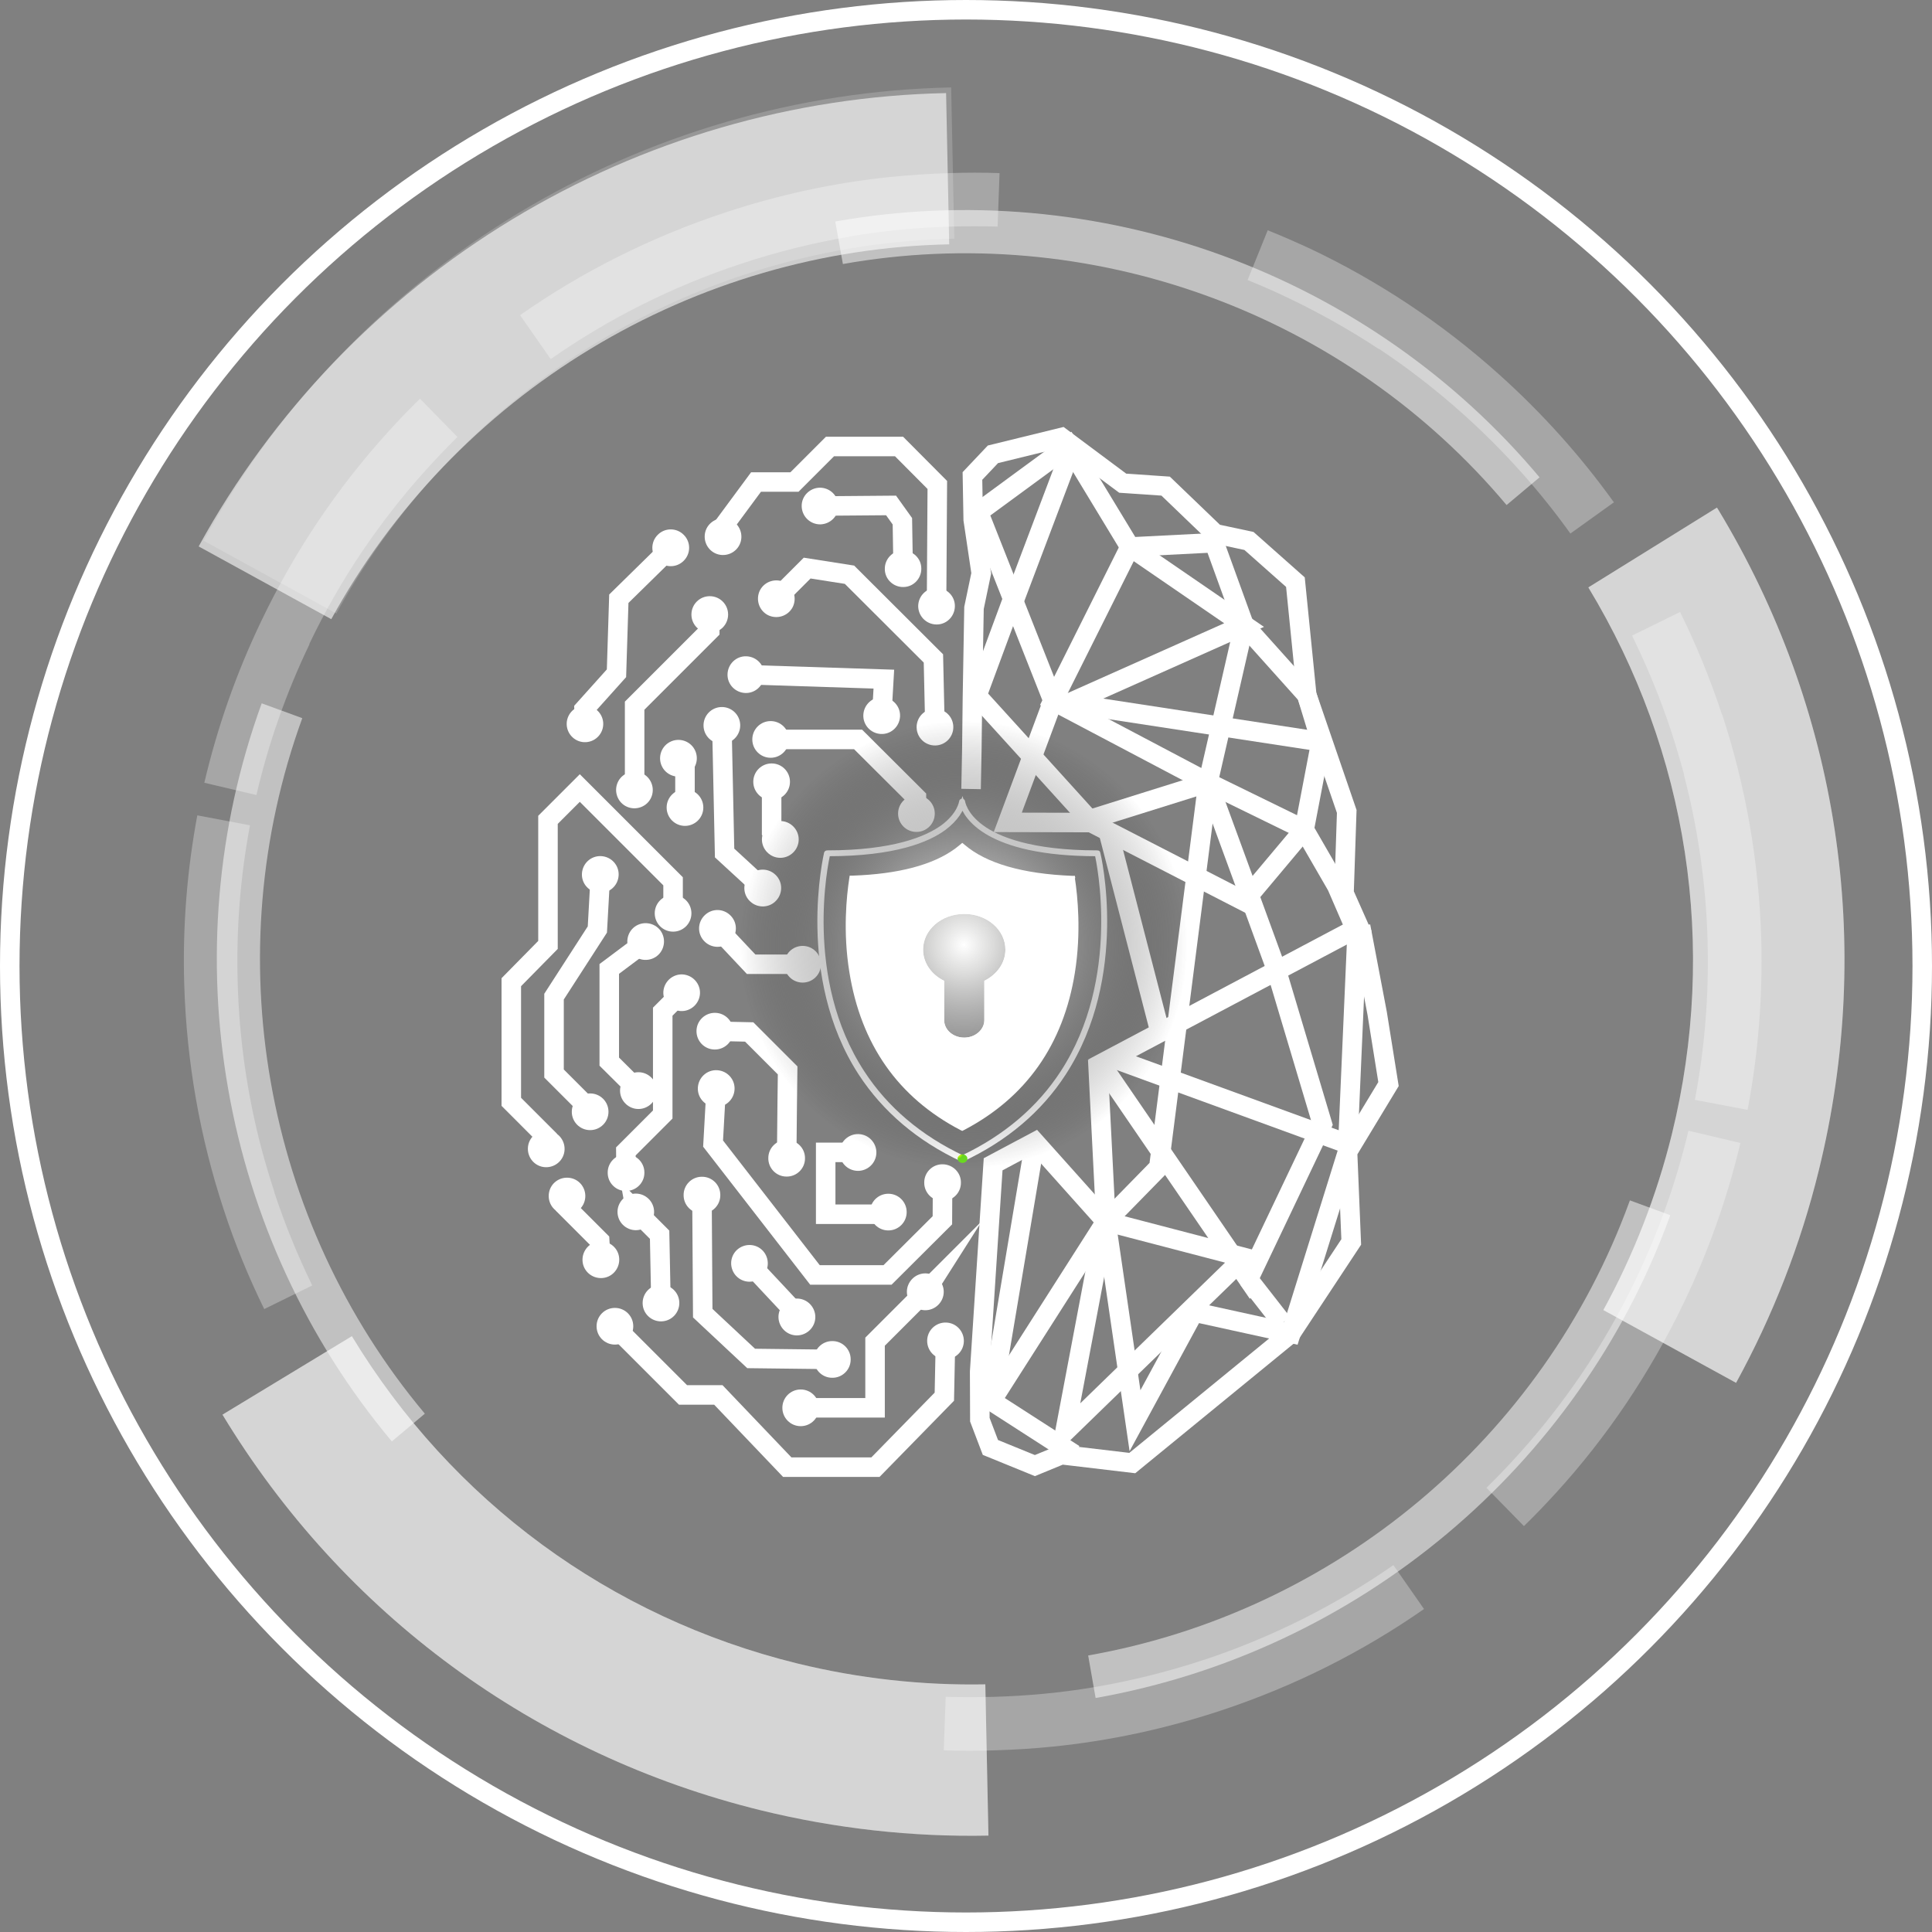                           <svg xmlns="http://www.w3.org/2000/svg" xmlns:xlink="http://www.w3.org/1999/xlink" viewBox="0 0 99 99">
                            <rect x="0" y="0" width="99" height="99" fill="#808080" stroke="none"/>
                            <defs>
                              <style>
                                .uuid-978361ed-4dc1-4202-bdad-844480d7ff33, .uuid-e7c1d827-46ff-4e2c-a59c-3477b432c309, .uuid-4e2d94d9-396c-45f4-bb06-b842a0e2d2ba {
                                  fill: none;
                                }
                          
                                .uuid-851566a3-7856-4d51-820f-aa5aa212efbb {
                                  fill: url(#uuid-a7d17de0-9bd8-4fa5-952a-a22073b0a66e);
                                }
                          
                                .uuid-87b58d92-b7f9-42cb-9488-667f0bcff633 {
                                  clip-path: url(#uuid-308ec7ba-a2c6-4887-82cc-21b694b60864);
                                }
                          
                                .uuid-ab982530-6535-4b76-b7df-655a3a1fbfb9 {
                                  fill: url(#uuid-f0b46fa2-9b24-40b0-829d-0af0cccbc3ed);
                                  mix-blend-mode: screen;
                                  opacity: .6;
                                }
                          
                                .uuid-02425809-570c-470e-9309-9c3ea96c232a, .uuid-1a0bb94e-f561-4d38-8d68-b7817f2c4e3e {
                                  fill: #fff;
                                }
                          
                                .uuid-e7c1d827-46ff-4e2c-a59c-3477b432c309, .uuid-4e2d94d9-396c-45f4-bb06-b842a0e2d2ba {
                                  stroke: #fff;
                                  stroke-miterlimit: 10;
                                }
                          
                                .uuid-fadf0437-104f-4320-83e2-3ddfc28c7ec4 {
                                  opacity: .23;
                                }
                          
                                .uuid-c11e6842-2c2a-40e4-b59c-ab78f67d0278 {
                                  opacity: .65;
                                }
                          
                                .uuid-f0ee77f2-6c65-4659-8358-584a1638dab3 {
                                  opacity: .79;
                                }
                          
                                .uuid-42451b6b-067e-49a3-9169-5dbcd0509f15 {
                                  isolation: isolate;
                                }
                          
                                .uuid-2ac4bff9-5caf-43f1-a75b-976e3111f4cd {
                                  fill: url(#uuid-afae1db4-f2d7-4d63-96ad-57172d6da95b);
                                }
                          
                                .uuid-1a0bb94e-f561-4d38-8d68-b7817f2c4e3e {
                                  opacity: .3;
                                }
                          
                                .uuid-4e2d94d9-396c-45f4-bb06-b842a0e2d2ba {
                                  stroke-width: .25px;
                                }
                          
                                .uuid-431301ce-61da-48d4-bea8-aa2d84e70ce0 {
                                  fill: url(#uuid-71fc7a12-3359-4068-891b-3e8c3c05d3ea);
                                }
                              </style>
                              <linearGradient id="uuid-a7d17de0-9bd8-4fa5-952a-a22073b0a66e" x1="10.44" y1="49.28" x2="94.51" y2="49.28" gradientTransform="matrix(1, 0, 0, 1, 0, 0)" gradientUnits="userSpaceOnUse">
                                <stop offset="0" stop-color="#fff"/>
                                <stop offset=".25" stop-color="#fff"/>
                                <stop offset=".75" stop-color="#fff"/>
                                <stop offset="1" stop-color="#fff"/>
                              </linearGradient>
                              <clipPath id="uuid-308ec7ba-a2c6-4887-82cc-21b694b60864">
                                <path class="uuid-978361ed-4dc1-4202-bdad-844480d7ff33" d="M39.01,92.77c-11.61-2.85-21.42-10.06-27.61-20.28l6.63-4.02c5.12,8.45,13.23,14.41,22.83,16.77,3.15,.77,6.39,1.13,9.63,1.07l.16,7.75c-3.91,.08-7.83-.36-11.64-1.29Zm49.95-21.91l-6.8-3.73c1.55-2.83,2.73-5.86,3.51-9.01,2.36-9.61,.84-19.56-4.28-28.02l6.59-4.09,.07,.11c6.17,10.2,8.01,22.23,5.15,33.85-.93,3.8-2.36,7.46-4.24,10.89ZM16.98,31.73l-6.8-3.73c3.77-6.88,9.33-12.67,16.07-16.76,6.72-4.07,14.41-6.31,22.23-6.47l.16,7.75c-6.46,.13-12.81,1.98-18.37,5.35-5.58,3.38-10.18,8.17-13.29,13.85Z"/>
                              </clipPath>
                              <linearGradient id="uuid-f0b46fa2-9b24-40b0-829d-0af0cccbc3ed" x1="9.67" y1="116.39" x2="97.92" y2="116.39" gradientTransform="translate(25.67 -75.52) rotate(13.81)" xlink:href="#uuid-a7d17de0-9bd8-4fa5-952a-a22073b0a66e"/>
                              <radialGradient id="uuid-71fc7a12-3359-4068-891b-3e8c3c05d3ea" cx="48.25" cy="58.66" fx="48.25" fy="58.66" r=".21" gradientTransform="translate(-8.82 -1.85) scale(1.2 1.04)" gradientUnits="userSpaceOnUse">
                                <stop offset="0" stop-color="#e7ffbb"/>
                                <stop offset=".14" stop-color="#e1ffa5"/>
                                <stop offset=".16" stop-color="#e1ffa2"/>
                                <stop offset=".24" stop-color="#daff87"/>
                                <stop offset=".41" stop-color="#cbff42"/>
                                <stop offset=".57" stop-color="#bcff00"/>
                                <stop offset=".98" stop-color="#70e21e"/>
                                <stop offset="1" stop-color="#6ce020"/>
                              </radialGradient>
                              <radialGradient id="uuid-afae1db4-f2d7-4d63-96ad-57172d6da95b" cx="49.39" cy="48.41" fx="49.39" fy="48.41" r="11.47" gradientTransform="matrix(1, 0, 0, 1, 0, 0)" gradientUnits="userSpaceOnUse">
                                <stop offset="0" stop-color="#e4ebb8" stop-opacity="0"/>
                                <stop offset="0" stop-color="#e6ecbd" stop-opacity=".08"/>
                                <stop offset="0" stop-color="#ecf0cd" stop-opacity=".3"/>
                                <stop offset="0" stop-color="#f5f7e5" stop-opacity=".64"/>
                                <stop offset="0" stop-color="#fff"/>
                                <stop offset=".13" stop-color="#e7e7e6" stop-opacity=".89"/>
                                <stop offset=".41" stop-color="#a9a9a9" stop-opacity=".62"/>
                                <stop offset=".82" stop-color="#484847" stop-opacity=".19"/>
                                <stop offset="1" stop-color="#1d1d1b" stop-opacity="0"/>
                              </radialGradient>
                            </defs>
                            <g class="uuid-42451b6b-067e-49a3-9169-5dbcd0509f15">
                              <g id="uuid-5b182206-30f6-4971-ad29-19cf4d541018" data-name="Layer 1"/>
                              <g id="uuid-e2b6fc4f-02c8-45da-a95a-48a1c1a530ab" data-name="Layer 2">
                                <g id="uuid-918a6d20-06bc-4d14-a14a-ddd3a1728271" data-name="White icon">
                                  <line class="uuid-e7c1d827-46ff-4e2c-a59c-3477b432c309" x1="59.51" y1="53.14" x2="56.78" y2="42.58"/>
                                  <g id="uuid-d79437a1-4054-44f6-b8bf-fa6ed979fa1a" data-name="Outer ring 2">
                                    <g class="uuid-fadf0437-104f-4320-83e2-3ddfc28c7ec4">
                                      <g class="uuid-f0ee77f2-6c65-4659-8358-584a1638dab3">
                                        <path class="uuid-851566a3-7856-4d51-820f-aa5aa212efbb" d="M39.01,92.77c-11.61-2.85-21.42-10.06-27.61-20.28l6.63-4.02c5.12,8.45,13.23,14.41,22.83,16.77,3.15,.77,6.39,1.13,9.63,1.07l.16,7.75c-3.91,.08-7.83-.36-11.64-1.29Zm49.95-21.91l-6.8-3.73c1.55-2.83,2.73-5.86,3.51-9.01,2.36-9.61,.84-19.56-4.28-28.02l6.59-4.09,.07,.11c6.17,10.2,8.01,22.23,5.15,33.85-.93,3.8-2.36,7.46-4.24,10.89ZM17.24,31.44l-6.8-3.73c3.77-6.88,9.33-12.67,16.07-16.76,6.72-4.07,14.41-6.31,22.23-6.47l.16,7.75c-6.46,.13-12.81,1.98-18.37,5.35-5.58,3.38-10.18,8.17-13.29,13.85Z"/>
                                      </g>
                                    </g>
                                    <path class="uuid-1a0bb94e-f561-4d38-8d68-b7817f2c4e3e" d="M14.06,61.11c.55,1.65,1.2,3.24,1.94,4.76l-2.46,1.21c-.8-1.63-1.5-3.33-2.08-5.11h0c-1.2-3.64-1.9-7.51-2.02-11.54-.09-2.96,.15-5.86,.67-8.65l2.7,.51c-.49,2.61-.71,5.3-.63,8.06,.08,2.9,.49,5.71,1.19,8.4h0c.21,.79,.44,1.57,.7,2.36Zm72.23-21.4c.71,2.72,1.13,5.56,1.21,8.48,.08,2.8-.15,5.53-.65,8.17l2.7,.51c.54-2.83,.78-5.76,.7-8.76-.12-4.01-.81-7.86-2-11.49h-.01l-.02-.06c-.6-1.81-1.31-3.54-2.13-5.2l-2.46,1.21c.76,1.55,1.43,3.17,1.99,4.85,.25,.76,.47,1.52,.68,2.28h0ZM43.53,12.12h0c1.7-.29,3.44-.46,5.22-.51,.8-.02,1.59-.02,2.37,0l.1-2.74c-.84-.03-1.69-.03-2.55,0-1.03,.03-2.05,.1-3.06,.2h0c-2.83,.29-5.67,.9-8.48,1.83-3.83,1.27-7.34,3.05-10.48,5.25l1.57,2.25c2.93-2.05,6.2-3.71,9.77-4.89,1.84-.61,3.69-1.07,5.54-1.38Zm18.14,72.94c-1.87,.62-3.76,1.08-5.64,1.4h0c-1.67,.28-3.38,.44-5.11,.49-.83,.02-1.65,.02-2.46,0l-.1,2.74c.87,.03,1.75,.03,2.64,0,.99-.03,1.98-.09,2.95-.19h0c2.87-.29,5.74-.9,8.59-1.84,3.81-1.26,7.3-3.03,10.43-5.21l-1.57-2.25c-2.92,2.03-6.17,3.68-9.72,4.86Zm9-67.18h0c1.5,1,2.95,2.12,4.33,3.36,2.08,1.87,3.91,3.92,5.47,6.1l2.23-1.6c-1.68-2.34-3.64-4.54-5.87-6.54-2.98-2.68-6.26-4.83-9.7-6.46h0c-.72-.33-1.44-.65-2.17-.94l-1.03,2.55c.73,.3,1.45,.61,2.17,.96,1.6,.77,3.12,1.63,4.56,2.58Zm18.52,40.69l-2.67-.63c-.61,2.58-1.51,5.13-2.7,7.62-.82,1.71-1.75,3.33-2.78,4.85h0c-.95,1.4-2,2.75-3.17,4.05-.55,.61-1.12,1.21-1.7,1.78l1.92,1.96c.57-.55,1.12-1.13,1.66-1.72h0c2.58-2.83,4.79-6.09,6.53-9.72,1.28-2.67,2.24-5.41,2.9-8.18ZM15.85,33c.8-1.68,1.71-3.26,2.72-4.76h0c.97-1.43,2.04-2.81,3.23-4.13,.53-.59,1.08-1.16,1.64-1.72l-1.92-1.96c-.56,.55-1.11,1.12-1.64,1.71h0c-2.56,2.82-4.76,6.06-6.49,9.68-1.3,2.71-2.26,5.48-2.92,8.29l2.67,.63c.61-2.62,1.51-5.21,2.72-7.73Z"/>
                                    <g class="uuid-c11e6842-2c2a-40e4-b59c-ab78f67d0278">
                                      <g class="uuid-f0ee77f2-6c65-4659-8358-584a1638dab3">
                                        <path class="uuid-02425809-570c-470e-9309-9c3ea96c232a" d="M20.07,73.85c-8.78-10.49-11.33-24.97-6.66-37.81l2.08,.76c-4.4,12.1-2,25.75,6.28,35.64l-1.69,1.42Zm36.07,13.15l-.38-2.17c12.69-2.24,23.32-11.15,27.73-23.24l.03-.08,2.07,.76-.03,.08c-4.68,12.83-15.96,22.28-29.42,24.66ZM43.19,13.52l-.39-2.17c6.63-1.18,13.5-.57,19.86,1.75,6.32,2.31,11.93,6.23,16.23,11.36l-1.69,1.42c-4.05-4.83-9.34-8.53-15.3-10.7-6-2.19-12.47-2.76-18.71-1.65Z"/>
                                      </g>
                                    </g>
                                  </g>
                                  <g id="uuid-90788609-050e-4fb9-8d42-c7426e7248b2" data-name="Outer ring with circuit">
                                    <g class="uuid-87b58d92-b7f9-42cb-9488-667f0bcff633">
                                      <path class="uuid-ab982530-6535-4b76-b7df-655a3a1fbfb9" d="M39.01,92.77c-11.61-2.85-21.42-10.06-27.61-20.28l6.63-4.02c5.12,8.45,13.23,14.41,22.83,16.77,3.15,.77,6.39,1.13,9.63,1.07l.16,7.75c-3.91,.08-7.83-.36-11.64-1.29Zm49.95-21.91l-6.8-3.73c1.55-2.83,2.73-5.86,3.51-9.01,2.36-9.61,.84-19.56-4.28-28.02l6.59-4.09,.07,.11c6.17,10.2,8.01,22.23,5.15,33.85-.93,3.8-2.36,7.46-4.24,10.89ZM16.98,31.73l-6.8-3.73c3.77-6.88,9.33-12.67,16.07-16.76,6.72-4.07,14.41-6.31,22.23-6.47l.16,7.75c-6.46,.13-12.81,1.98-18.37,5.35-5.58,3.38-10.18,8.17-13.29,13.85Z"/>
                                    </g>
                                  </g>
                                  <polyline class="uuid-e7c1d827-46ff-4e2c-a59c-3477b432c309" points="56.25 54.28 63.97 65.56 67.76 57.6 65.35 49.53 63.67 44.93 61.9 40.1 53.96 35.91 57.9 28.03"/>
                                  <polyline class="uuid-e7c1d827-46ff-4e2c-a59c-3477b432c309" points="50.8 71.79 56.67 62.59 58.16 72.8 61.18 67.23 66.15 68.32 69.05 59.02 69.54 47.8 68.5 45.4 66.83 42.51 67.69 38.01 66.96 35.61 63.75 32.03 62.22 27.81 57.9 28.03 54.76 22.85 50.14 26.24 53.96 35.91 51.64 42.14 55.91 42.15"/>
                                  <line class="uuid-e7c1d827-46ff-4e2c-a59c-3477b432c309" x1="53.96" y1="35.91" x2="67.69" y2="38.01"/>
                                  <line class="uuid-e7c1d827-46ff-4e2c-a59c-3477b432c309" x1="51.86" y1="31.05" x2="54.96" y2="22.85"/>
                                  <polyline class="uuid-e7c1d827-46ff-4e2c-a59c-3477b432c309" points="53.03 58.52 50.8 71.79 55.04 74.52"/>
                                  <polyline class="uuid-e7c1d827-46ff-4e2c-a59c-3477b432c309" points="66.83 42.51 61.9 40.1 55.64 42.06"/>
                                  <polyline class="uuid-e7c1d827-46ff-4e2c-a59c-3477b432c309" points="51.92 30.62 50.06 35.65 53.21 39.12 56.11 42.32"/>
                                  <polyline class="uuid-e7c1d827-46ff-4e2c-a59c-3477b432c309" points="69.72 47.46 56.98 54.21 69.37 58.73"/>
                                  <polyline class="uuid-e7c1d827-46ff-4e2c-a59c-3477b432c309" points="56.67 62.28 54.57 73.37 63.76 64.44 56.67 62.59 56.25 54.28"/>
                                  <polyline class="uuid-e7c1d827-46ff-4e2c-a59c-3477b432c309" points="58.05 28.12 63.75 32.03 54.67 36.08"/>
                                  <polyline class="uuid-e7c1d827-46ff-4e2c-a59c-3477b432c309" points="69.83 47.93 68.87 45.77 69.01 41.58 66.96 35.61 66.38 29.83 64 27.72 62.27 27.35 59.73 24.91 57.53 24.76 54.39 22.42 50.88 23.28 49.83 24.39 49.87 26.63 50.28 29.38 49.91 31.15 49.83 35.75 49.8 38.36 49.76 40.43"/>
                                  <polyline class="uuid-e7c1d827-46ff-4e2c-a59c-3477b432c309" points="66.83 42.51 63.75 46.18 55.91 42.15"/>
                                  <polyline class="uuid-e7c1d827-46ff-4e2c-a59c-3477b432c309" points="63.75 32.03 61.9 40.1 59.38 59.82 56.67 62.59 53.03 58.52 50.89 59.66 50.2 70.29 50.21 72.75 50.75 74.17 53.03 75.1 54.39 74.54 58.02 74.97 66.15 68.32 69.24 63.64 69.05 59.02 71.15 55.55 70.57 51.93 69.72 47.46"/>
                                  <line class="uuid-e7c1d827-46ff-4e2c-a59c-3477b432c309" x1="63.97" y1="65.56" x2="65.71" y2="67.79"/>
                                  <g>
                                    <polyline class="uuid-e7c1d827-46ff-4e2c-a59c-3477b432c309" points="48.45 68.66 48.39 71.57 44.86 75.18 40.34 75.18 36.81 71.48 35 71.48 31.51 67.99 31.51 67.92"/>
                                    <path class="uuid-02425809-570c-470e-9309-9c3ea96c232a" d="M47.51,68.69c.01-.52,.44-.93,.96-.92,.52,.01,.93,.44,.92,.96-.01,.52-.44,.93-.96,.92-.52-.01-.93-.44-.92-.96Z"/>
                                    <path class="uuid-02425809-570c-470e-9309-9c3ea96c232a" d="M32.45,67.96c0-.52-.42-.94-.94-.94-.52,0-.94,.42-.94,.94,0,.52,.42,.94,.94,.94,.52,0,.94-.42,.94-.94Z"/>
                                  </g>
                                  <g>
                                    <polyline class="uuid-e7c1d827-46ff-4e2c-a59c-3477b432c309" points="30.79 64.6 30.73 63.58 29 61.85 29.05 61.24"/>
                                    <path class="uuid-02425809-570c-470e-9309-9c3ea96c232a" d="M31.73,64.49c.03,.52-.36,.97-.88,1s-.97-.36-1-.88c-.03-.52,.36-.97,.88-1,.52-.03,.97,.36,1,.88Z"/>
                                    <path class="uuid-02425809-570c-470e-9309-9c3ea96c232a" d="M29.99,61.36c.04-.52-.34-.97-.86-1.01-.52-.04-.97,.34-1.01,.86-.04,.52,.34,.97,.86,1.01,.52,.04,.97-.34,1.01-.86Z"/>
                                  </g>
                                  <g>
                                    <polyline class="uuid-e7c1d827-46ff-4e2c-a59c-3477b432c309" points="27.99 58.92 28.02 58.28 26.2 56.46 26.2 50.33 28.08 48.42 28.08 42.01 29.71 40.38 34.49 45.16 34.49 46.85"/>
                                    <path class="uuid-02425809-570c-470e-9309-9c3ea96c232a" d="M28.93,58.91c-.02,.52-.46,.92-.98,.9s-.92-.46-.9-.98c.02-.52,.46-.92,.98-.9,.52,.02,.92,.46,.9,.98Z"/>
                                    <path class="uuid-02425809-570c-470e-9309-9c3ea96c232a" d="M33.55,46.8c0,.52,.42,.94,.94,.94s.94-.42,.94-.94-.42-.94-.94-.94-.94,.42-.94,.94Z"/>
                                  </g>
                                  <g>
                                    <polyline class="uuid-e7c1d827-46ff-4e2c-a59c-3477b432c309" points="29.97 37.14 29.93 36.35 31.59 34.5 31.71 30.68 34.4 28.04"/>
                                    <path class="uuid-02425809-570c-470e-9309-9c3ea96c232a" d="M30.91,37.04c.03,.52-.37,.96-.88,.99-.52,.03-.96-.37-.99-.88-.03-.52,.37-.96,.88-.99,.52-.03,.96,.37,.99,.88Z"/>
                                    <path class="uuid-02425809-570c-470e-9309-9c3ea96c232a" d="M35.03,28.74c.37-.36,.38-.96,.01-1.33-.36-.37-.96-.38-1.33-.01-.37,.36-.38,.96-.01,1.33,.36,.37,.96,.38,1.33,.01Z"/>
                                  </g>
                                  <g>
                                    <polyline class="uuid-e7c1d827-46ff-4e2c-a59c-3477b432c309" points="37.05 27.55 37.07 26.96 38.74 24.7 40.71 24.7 42.53 22.88 46.07 22.88 48.03 24.85 47.99 31.1"/>
                                    <path class="uuid-02425809-570c-470e-9309-9c3ea96c232a" d="M37.99,27.54c-.02,.52-.46,.92-.98,.9-.52-.02-.92-.46-.9-.98,.02-.52,.46-.92,.98-.9,.52,.02,.92,.46,.9,.98Z"/>
                                    <path class="uuid-02425809-570c-470e-9309-9c3ea96c232a" d="M47.05,31.05c0,.52,.41,.94,.93,.95s.94-.41,.95-.93-.41-.94-.93-.95c-.52,0-.94,.41-.95,.93Z"/>
                                  </g>
                                  <g>
                                    <polyline class="uuid-e7c1d827-46ff-4e2c-a59c-3477b432c309" points="39.75 30.72 41.36 29.11 43.53 29.45 47.83 33.74 47.91 37.3"/>
                                    <path class="uuid-02425809-570c-470e-9309-9c3ea96c232a" d="M40.62,31.11c-.24,.46-.8,.64-1.27,.41-.46-.24-.64-.8-.41-1.27,.24-.46,.8-.64,1.27-.41,.46,.24,.64,.8,.41,1.27Z"/>
                                    <path class="uuid-02425809-570c-470e-9309-9c3ea96c232a" d="M46.97,37.28c.01,.52,.44,.93,.96,.92,.52-.01,.93-.44,.92-.96-.01-.52-.44-.93-.96-.92s-.93,.44-.92,.96Z"/>
                                  </g>
                                  <g>
                                    <polyline class="uuid-e7c1d827-46ff-4e2c-a59c-3477b432c309" points="48.3 60.55 48.29 62.53 45.48 65.33 41.76 65.33 36.54 58.6 36.7 55.73"/>
                                    <path class="uuid-02425809-570c-470e-9309-9c3ea96c232a" d="M47.36,60.59c0-.52,.43-.94,.95-.93s.94,.43,.93,.95c0,.52-.43,.94-.95,.93-.52,0-.94-.43-.93-.95Z"/>
                                    <path class="uuid-02425809-570c-470e-9309-9c3ea96c232a" d="M37.64,55.83c.03-.52-.37-.96-.89-.99s-.96,.37-.99,.89c-.03,.52,.37,.96,.89,.99s.96-.37,.99-.89Z"/>
                                  </g>
                                  <g>
                                    <polyline class="uuid-e7c1d827-46ff-4e2c-a59c-3477b432c309" points="38.18 34.57 45.29 34.8 45.18 36.72"/>
                                    <path class="uuid-02425809-570c-470e-9309-9c3ea96c232a" d="M38.19,35.51c-.52-.02-.93-.45-.91-.97,.02-.52,.45-.93,.97-.91,.52,.02,.93,.45,.91,.97-.02,.52-.45,.93-.97,.91Z"/>
                                    <path class="uuid-02425809-570c-470e-9309-9c3ea96c232a" d="M44.24,36.62c-.03,.52,.37,.96,.89,.99,.52,.03,.96-.37,.99-.89,.03-.52-.37-.96-.89-.99-.52-.03-.96,.37-.99,.89Z"/>
                                  </g>
                                  <g>
                                    <polyline class="uuid-e7c1d827-46ff-4e2c-a59c-3477b432c309" points="36.99 37.13 37.13 43.71 39.12 45.54"/>
                                    <path class="uuid-02425809-570c-470e-9309-9c3ea96c232a" d="M36.05,37.19c-.01-.52,.4-.95,.92-.96s.95,.4,.96,.92c.01,.52-.4,.95-.92,.96-.52,.01-.95-.4-.96-.92Z"/>
                                    <path class="uuid-02425809-570c-470e-9309-9c3ea96c232a" d="M38.45,46.2c.38,.35,.98,.33,1.33-.06,.35-.38,.33-.98-.06-1.33-.38-.35-.98-.33-1.33,.06-.35,.38-.33,.98,.06,1.33Z"/>
                                  </g>
                                  <g>
                                    <polyline class="uuid-e7c1d827-46ff-4e2c-a59c-3477b432c309" points="32.52 40.54 32.52 36.16 36.37 32.31 36.37 31.45"/>
                                    <path class="uuid-02425809-570c-470e-9309-9c3ea96c232a" d="M33.35,40.06c.23,.46,.05,1.03-.42,1.26-.46,.23-1.03,.05-1.26-.42-.23-.46-.05-1.03,.42-1.26,.46-.23,1.03-.05,1.26,.42Z"/>
                                    <path class="uuid-02425809-570c-470e-9309-9c3ea96c232a" d="M37.31,31.49c0-.52-.42-.94-.94-.94s-.94,.42-.94,.94,.42,.94,.94,.94,.94-.42,.94-.94Z"/>
                                  </g>
                                  <g>
                                    <polyline class="uuid-e7c1d827-46ff-4e2c-a59c-3477b432c309" points="34.97 50.83 33.96 51.84 33.96 57.11 32.07 59 32.08 60.14"/>
                                    <path class="uuid-02425809-570c-470e-9309-9c3ea96c232a" d="M34.02,50.64c.13-.5,.64-.81,1.14-.68,.5,.13,.81,.64,.68,1.14-.13,.5-.64,.81-1.14,.68s-.81-.64-.68-1.14Z"/>
                                    <path class="uuid-02425809-570c-470e-9309-9c3ea96c232a" d="M31.14,60.1c0,.52,.43,.94,.95,.93s.94-.43,.93-.95c0-.52-.43-.94-.95-.93-.52,0-.94,.43-.93,.95Z"/>
                                  </g>
                                  <g>
                                    <polyline class="uuid-e7c1d827-46ff-4e2c-a59c-3477b432c309" points="30.24 57.01 30.24 56.86 28.39 55.01 28.39 51.07 30.61 47.63 30.77 44.76"/>
                                    <path class="uuid-02425809-570c-470e-9309-9c3ea96c232a" d="M31.18,56.97c0,.52-.42,.94-.94,.94s-.94-.42-.94-.94c0-.52,.42-.94,.94-.94s.94,.42,.94,.94Z"/>
                                    <path class="uuid-02425809-570c-470e-9309-9c3ea96c232a" d="M31.7,44.86c.03-.52-.37-.96-.89-.99-.52-.03-.96,.37-.99,.89-.03,.52,.37,.96,.89,.99,.52,.03,.96-.37,.99-.89Z"/>
                                  </g>
                                  <g>
                                    <polyline class="uuid-e7c1d827-46ff-4e2c-a59c-3477b432c309" points="35.1 41.43 35.1 39.24 34.74 38.82"/>
                                    <circle class="uuid-02425809-570c-470e-9309-9c3ea96c232a" cx="35.1" cy="41.38" r=".94"/>
                                    <path class="uuid-02425809-570c-470e-9309-9c3ea96c232a" d="M35.48,38.24c-.34-.39-.93-.44-1.33-.1-.39,.34-.44,.93-.1,1.33,.34,.39,.93,.44,1.33,.1,.39-.34,.44-.93,.1-1.33Z"/>
                                  </g>
                                  <g>
                                    <polyline class="uuid-e7c1d827-46ff-4e2c-a59c-3477b432c309" points="39.45 37.89 43.97 37.89 46.96 40.87 46.96 41.74"/>
                                    <path class="uuid-02425809-570c-470e-9309-9c3ea96c232a" d="M39.49,38.83c-.52,0-.94-.42-.94-.94s.42-.94,.94-.94,.94,.42,.94,.94-.42,.94-.94,.94Z"/>
                                    <path class="uuid-02425809-570c-470e-9309-9c3ea96c232a" d="M46.02,41.69c0,.52,.42,.94,.94,.94s.94-.42,.94-.94-.42-.94-.94-.94-.94,.42-.94,.94Z"/>
                                  </g>
                                  <g>
                                    <path class="uuid-e7c1d827-46ff-4e2c-a59c-3477b432c309" d="M40.31,59.4c.01-1.55,.05-4.55,.05-4.55l-1.97-1.97-1.8-.04"/>
                                    <path class="uuid-02425809-570c-470e-9309-9c3ea96c232a" d="M41.25,59.36c0,.52-.43,.94-.95,.93-.52,0-.94-.43-.93-.95,0-.52,.43-.94,.95-.93s.94,.43,.93,.95Z"/>
                                    <path class="uuid-02425809-570c-470e-9309-9c3ea96c232a" d="M36.65,51.9c-.52-.01-.95,.4-.96,.92-.01,.52,.4,.95,.92,.96,.52,.01,.95-.4,.96-.92,.01-.52-.4-.95-.92-.96Z"/>
                                  </g>
                                  <g>
                                    <polyline class="uuid-e7c1d827-46ff-4e2c-a59c-3477b432c309" points="40.99 72.14 44.84 72.14 44.84 68.75 47.46 66.13 47.39 66.24"/>
                                    <path class="uuid-02425809-570c-470e-9309-9c3ea96c232a" d="M41.03,73.08c-.52,0-.94-.42-.94-.94s.42-.94,.94-.94,.94,.42,.94,.94-.42,.94-.94,.94Z"/>
                                    <path class="uuid-02425809-570c-470e-9309-9c3ea96c232a" d="M46.64,65.66c-.3,.43-.19,1.01,.24,1.31,.43,.3,1.01,.19,1.31-.24,.3-.43,.19-1.01-.24-1.31s-1.01-.19-1.31,.24Z"/>
                                  </g>
                                  <g>
                                    <polyline class="uuid-e7c1d827-46ff-4e2c-a59c-3477b432c309" points="42.7 69.66 38.49 69.61 36.01 67.29 35.97 61.19"/>
                                    <path class="uuid-02425809-570c-470e-9309-9c3ea96c232a" d="M42.66,68.72c.52,0,.94,.43,.93,.95,0,.52-.43,.94-.95,.93-.52,0-.94-.43-.93-.95,0-.52,.43-.94,.95-.93Z"/>
                                    <path class="uuid-02425809-570c-470e-9309-9c3ea96c232a" d="M36.91,61.23c0-.52-.43-.94-.95-.93-.52,0-.94,.43-.93,.95,0,.52,.43,.94,.95,.93,.52,0,.94-.43,.93-.95Z"/>
                                  </g>
                                  <g>
                                    <polyline class="uuid-e7c1d827-46ff-4e2c-a59c-3477b432c309" points="41.17 49.41 38.49 49.41 36.73 47.54"/>
                                    <path class="uuid-02425809-570c-470e-9309-9c3ea96c232a" d="M41.13,48.47c.52,0,.94,.42,.94,.94s-.42,.94-.94,.94-.94-.42-.94-.94,.42-.94,.94-.94Z"/>
                                    <path class="uuid-02425809-570c-470e-9309-9c3ea96c232a" d="M37.45,46.93c-.36-.38-.95-.4-1.33-.04-.38,.36-.4,.95-.04,1.33,.36,.38,.95,.4,1.33,.04,.38-.36,.4-.95,.04-1.33Z"/>
                                  </g>
                                  <g>
                                    <polyline class="uuid-e7c1d827-46ff-4e2c-a59c-3477b432c309" points="41.97 25.93 45.66 25.9 46.24 26.71 46.28 29.19"/>
                                    <path class="uuid-02425809-570c-470e-9309-9c3ea96c232a" d="M42.03,26.87c-.52,0-.94-.41-.95-.93s.41-.94,.93-.95c.52,0,.94,.41,.95,.93s-.41,.94-.93,.95Z"/>
                                    <path class="uuid-02425809-570c-470e-9309-9c3ea96c232a" d="M45.34,29.16c0,.52,.44,.93,.95,.92,.52,0,.93-.44,.92-.95,0-.52-.44-.93-.95-.92-.52,0-.93,.44-.92,.95Z"/>
                                  </g>
                                  <g>
                                    <polyline class="uuid-e7c1d827-46ff-4e2c-a59c-3477b432c309" points="39.54 40.01 39.54 42.57 40.02 43.05"/>
                                    <path class="uuid-02425809-570c-470e-9309-9c3ea96c232a" d="M38.6,40.06c0-.52,.42-.94,.94-.94s.94,.42,.94,.94-.42,.94-.94,.94-.94-.42-.94-.94Z"/>
                                    <path class="uuid-02425809-570c-470e-9309-9c3ea96c232a" d="M39.32,43.68c.37,.37,.96,.37,1.33,0,.37-.37,.37-.96,0-1.33s-.96-.37-1.33,0-.37,.96,0,1.33Z"/>
                                  </g>
                                  <g>
                                    <polyline class="uuid-e7c1d827-46ff-4e2c-a59c-3477b432c309" points="44.02 59.05 42.31 59.05 42.31 62.22 45.52 62.22 45.52 62.07"/>
                                    <path class="uuid-02425809-570c-470e-9309-9c3ea96c232a" d="M43.46,58.26c.44-.28,1.02-.15,1.3,.29s.15,1.02-.29,1.3c-.44,.28-1.02,.15-1.3-.29-.28-.44-.15-1.02,.29-1.3Z"/>
                                    <path class="uuid-02425809-570c-470e-9309-9c3ea96c232a" d="M46.46,62.11c0-.52-.42-.94-.94-.94s-.94,.42-.94,.94,.42,.94,.94,.94,.94-.42,.94-.94Z"/>
                                  </g>
                                  <g>
                                    <polyline class="uuid-e7c1d827-46ff-4e2c-a59c-3477b432c309" points="38.37 64.71 40.83 67.34 40.83 67.54"/>
                                    <path class="uuid-02425809-570c-470e-9309-9c3ea96c232a" d="M37.72,65.38c-.35-.38-.34-.97,.04-1.33,.38-.35,.97-.34,1.33,.04,.35,.38,.34,.97-.04,1.33s-.97,.34-1.33-.04Z"/>
                                    <path class="uuid-02425809-570c-470e-9309-9c3ea96c232a" d="M39.97,67.86c.21,.48,.76,.7,1.24,.49,.48-.21,.7-.76,.49-1.24-.21-.48-.76-.7-1.24-.49-.48,.21-.7,.76-.49,1.24Z"/>
                                  </g>
                                  <g>
                                    <polyline class="uuid-e7c1d827-46ff-4e2c-a59c-3477b432c309" points="33.87 66.82 33.8 63.27 32.57 62.04 32.59 62.15"/>
                                    <path class="uuid-02425809-570c-470e-9309-9c3ea96c232a" d="M34.81,66.75c.01,.52-.4,.95-.92,.96-.52,.01-.95-.4-.96-.92-.01-.52,.4-.95,.92-.96,.52-.01,.95,.4,.96,.92Z"/>
                                    <path class="uuid-02425809-570c-470e-9309-9c3ea96c232a" d="M31.66,62.28c.1,.51,.6,.84,1.1,.74,.51-.1,.84-.6,.74-1.1-.1-.51-.6-.84-1.1-.74-.51,.1-.84,.6-.74,1.1Z"/>
                                  </g>
                                  <g>
                                    <polyline class="uuid-e7c1d827-46ff-4e2c-a59c-3477b432c309" points="32.75 55.92 31.22 54.4 31.22 49.65 33.13 48.22"/>
                                    <path class="uuid-02425809-570c-470e-9309-9c3ea96c232a" d="M33.38,55.22c.37,.37,.37,.96,0,1.33s-.96,.37-1.33,0-.37-.96,0-1.33,.96-.37,1.33,0Z"/>
                                    <path class="uuid-02425809-570c-470e-9309-9c3ea96c232a" d="M33.65,49c.41-.31,.5-.9,.19-1.32-.31-.41-.9-.5-1.32-.19-.41,.31-.5,.9-.19,1.32s.9,.5,1.32,.19Z"/>
                                  </g>
                                  <g id="uuid-b66a2173-2bb9-4ab7-b66e-5ccfdaf6084c" data-name="Brain with lock">
                                    <g>
                                      <path class="uuid-4e2d94d9-396c-45f4-bb06-b842a0e2d2ba" d="M49.32,59.4s-.01,0-.02,0c-2.22-1.04-3.96-2.52-5.19-4.4-3.24-4.98-1.77-11.22-1.76-11.28,0-.01,.02-.02,.03-.02,3.42,0,5.11-.72,5.93-1.31,.88-.65,.96-1.3,.96-1.31,0-.02,.02-.03,.03-.03s.03,.01,.03,.03c0,0,.08,.66,.97,1.31,.82,.6,2.51,1.31,5.93,1.31,.02,0,.03,0,.03,.02,.02,.06,1.49,6.29-1.76,11.28h0c-1.22,1.88-2.97,3.36-5.19,4.4,0,0-.01,0-.02,0Zm-6.9-15.65c-.1,.42-1.38,6.4,1.76,11.21,1.21,1.86,2.94,3.33,5.14,4.37,2.2-1.04,3.93-2.51,5.14-4.37h0c3.13-4.81,1.85-10.79,1.76-11.21-5.71,0-6.73-1.97-6.9-2.53-.07,.23-.29,.71-.94,1.2-.82,.61-2.52,1.33-5.95,1.33Z"/>
                                      <path class="uuid-431301ce-61da-48d4-bea8-aa2d84e70ce0" d="M49.57,59.37c0,.12-.11,.22-.25,.22s-.25-.1-.25-.22,.11-.22,.25-.22,.25,.1,.25,.22Z"/>
                                      <circle class="uuid-2ac4bff9-5caf-43f1-a75b-976e3111f4cd" cx="49.39" cy="48.41" r="11.47"/>
                                      <g>
                                        <path class="uuid-02425809-570c-470e-9309-9c3ea96c232a" d="M55.1,45l-.02-.12h-.14c-2.54-.1-4.4-.64-5.51-1.59l-.12-.1-.12,.1c-.07,.06-.16,.13-.24,.19-1.14,.84-2.91,1.31-5.27,1.39h-.14l-.02,.13c-.14,.91-.33,2.74,0,4.79,.59,3.72,2.5,6.45,5.7,8.12l.09,.04,.08-.04c3.18-1.66,5.1-4.38,5.69-8.07,.33-2.07,.14-3.92,0-4.84Zm-4.66,5.26v2.01c0,.49-.46,.9-1.03,.9s-1.03-.4-1.03-.9v-2.01c-.64-.31-1.08-.91-1.08-1.6,0-1.01,.94-1.83,2.11-1.83s2.11,.82,2.11,1.83c0,.69-.44,1.28-1.08,1.6Z"/>
                                        <path class="uuid-02425809-570c-470e-9309-9c3ea96c232a" d="M54.93,45.02c-3.09-.12-4.74-.87-5.62-1.63-.08,.07-.16,.13-.25,.2-1.17,.86-2.97,1.34-5.37,1.43-.14,.93-.32,2.73,0,4.75,.58,3.68,2.47,6.37,5.62,8.02,3.14-1.64,5.02-4.32,5.61-7.97,.33-2.04,.15-3.86,0-4.8Zm-4.49,5.24v2.01c0,.49-.46,.9-1.03,.9s-1.03-.4-1.03-.9v-2.01c-.64-.31-1.08-.91-1.08-1.6,0-1.01,.94-1.83,2.11-1.83s2.11,.82,2.11,1.83c0,.69-.44,1.28-1.08,1.6Z"/>
                                      </g>
                                    </g>
                                  </g>
                                  <circle class="uuid-e7c1d827-46ff-4e2c-a59c-3477b432c309" cx="49.5" cy="49.5" r="49"/>
                                </g>
                              </g>
                            </g>
                          </svg>